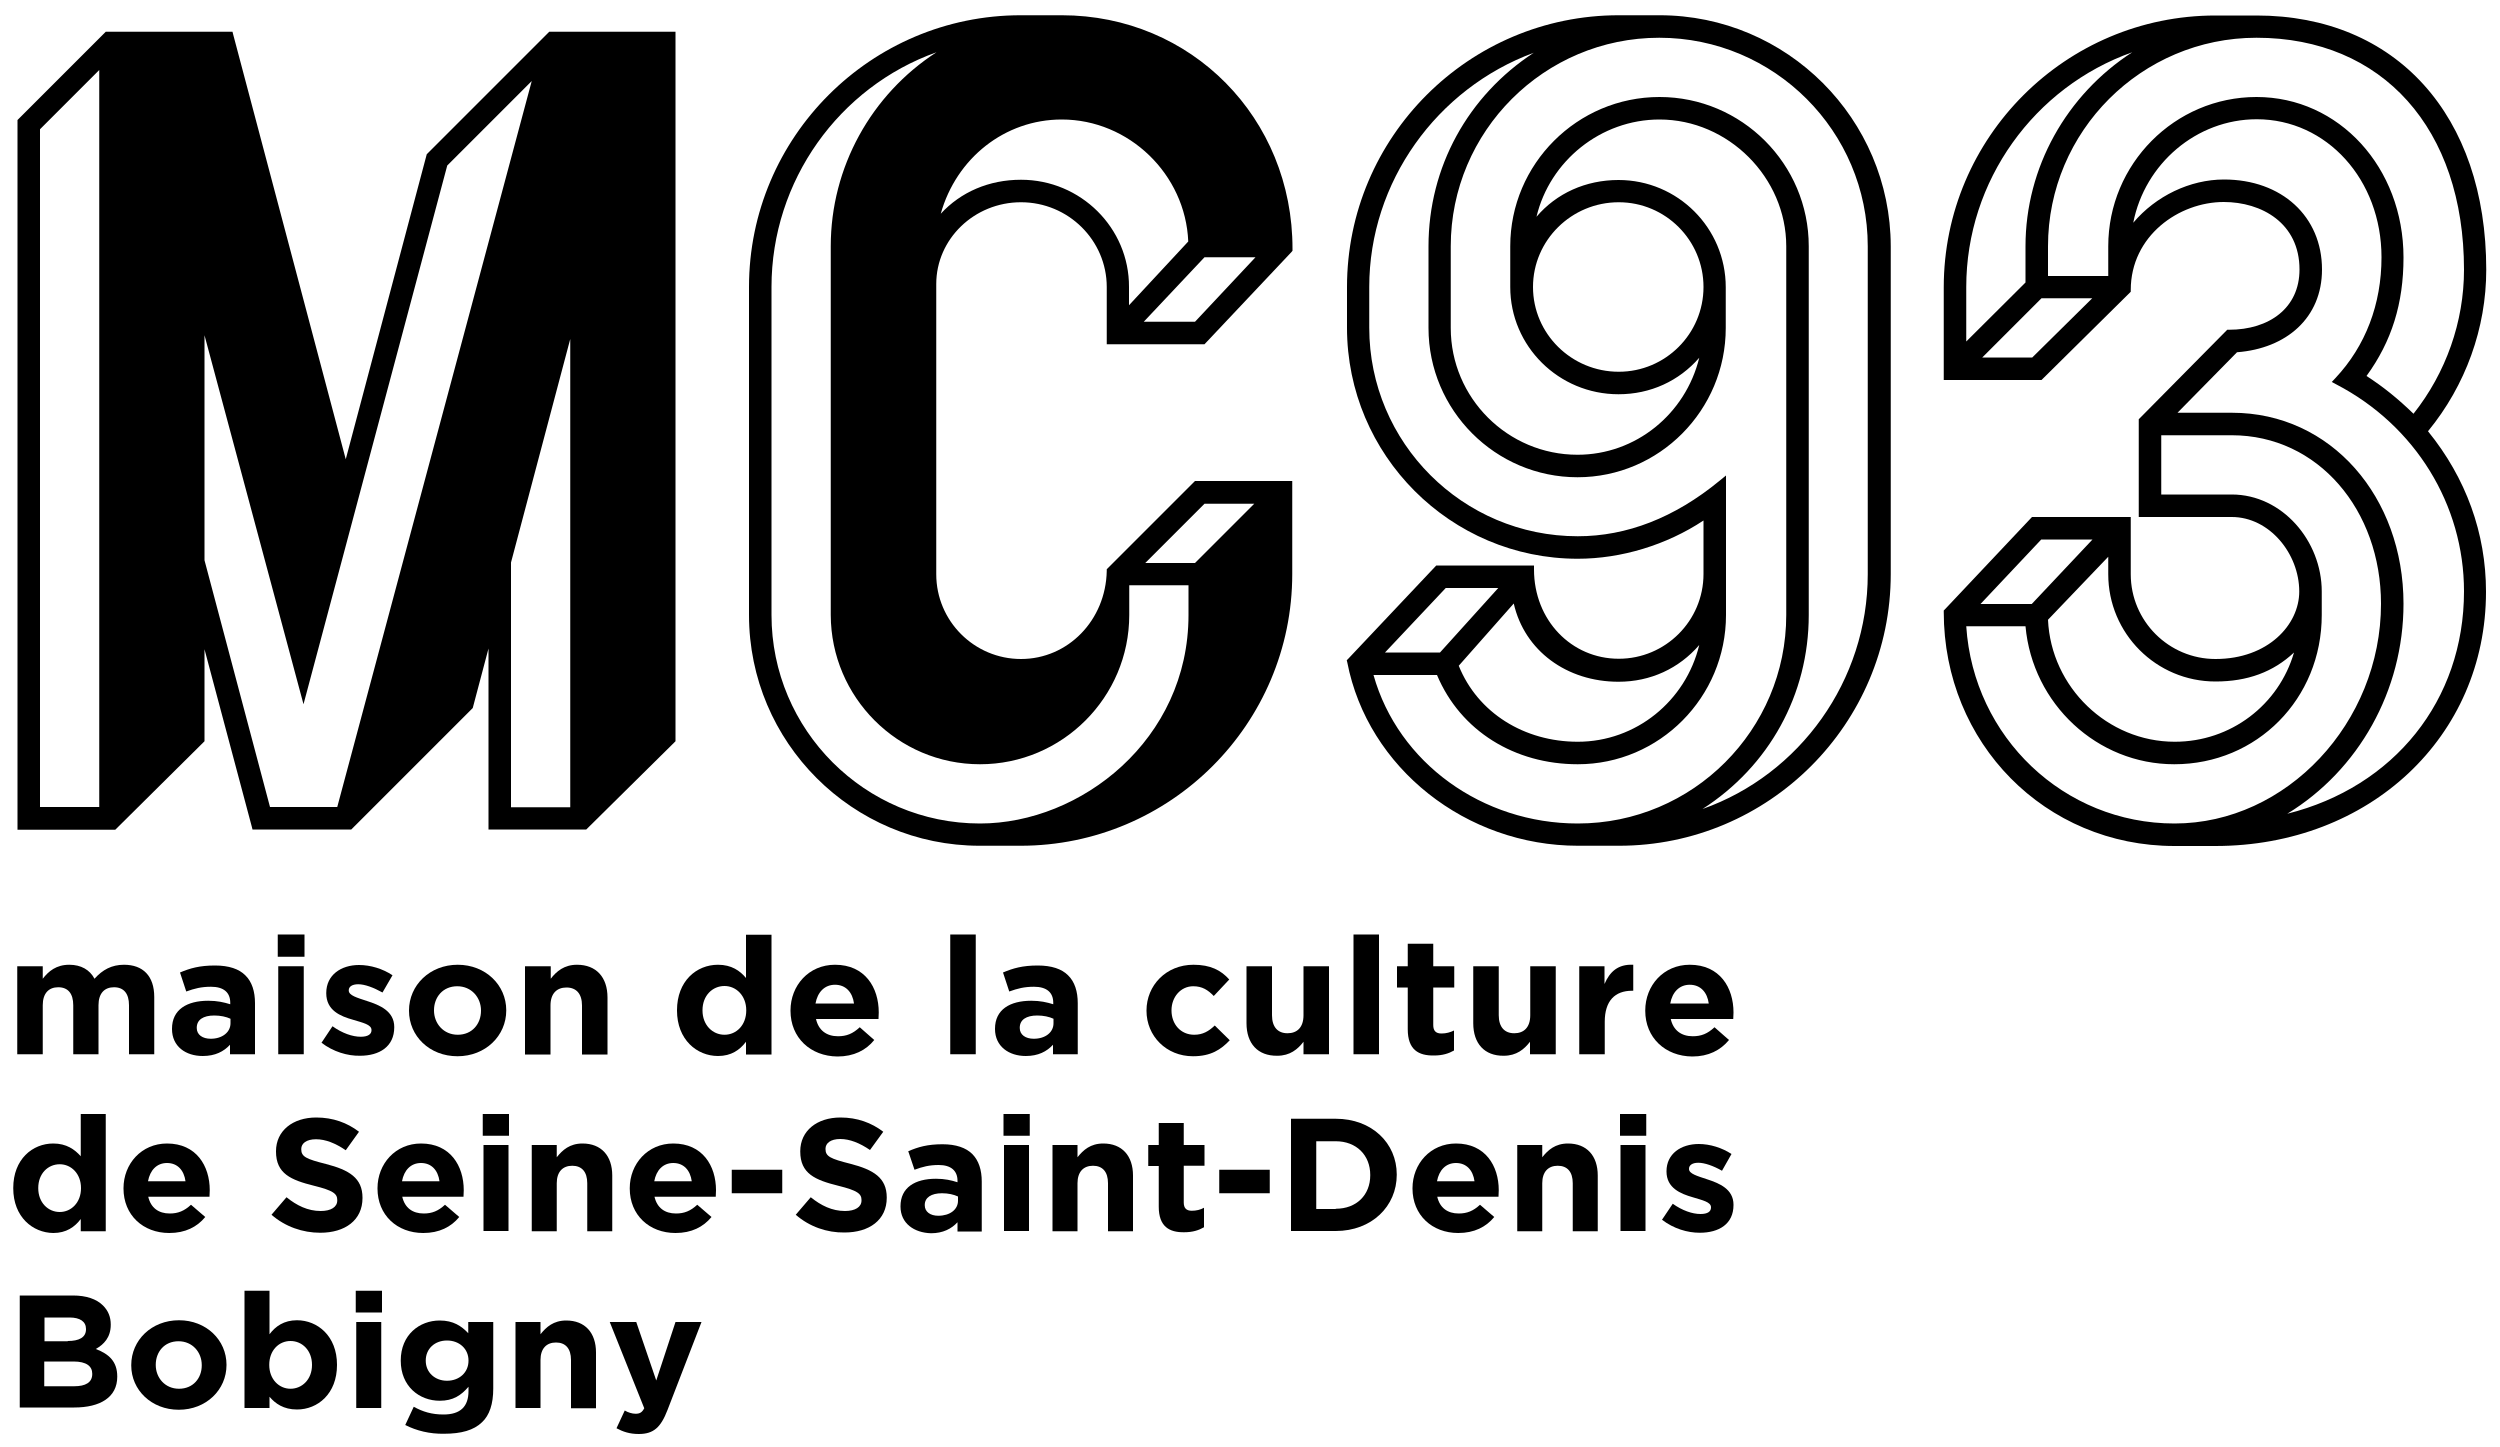 <?xml version="1.0" encoding="utf-8"?>
<!-- Generator: Adobe Illustrator 28.3.0, SVG Export Plug-In . SVG Version: 6.00 Build 0)  -->
<svg version="1.1" id="Calque_1" xmlns="http://www.w3.org/2000/svg" xmlns:xlink="http://www.w3.org/1999/xlink" x="0px" y="0px"
	 viewBox="0 0 1000 578.9" style="enable-background:new 0 0 1000 578.9;" xml:space="preserve">
<g>
	<path d="M171,61.4l-0.3,0.3l-32.4,122l-45-169.8l-0.3-1.2H42.3L7,48v283.9h39.1L81.3,297l0.5-0.5v-36.8l18.9,70.9l0.3,1.2h39.5
		l48.3-48.3l0.3-0.3l6.3-23.8v72.4h39.1l35.2-34.8l0.5-0.5V12.7h-50.5L171,61.4z M108,322.8l-26.2-98.7v-90l39.6,147.6l57.5-215.5
		l33.8-33.8l-77.8,290.4H108z M204.4,322.8V225l23.7-89.4v187.3H204.4z M16,322.8V51.7L39.7,28v294.8H16z"/>
	<path d="M424.7,6.1h-16.4c-59.9,0-108.7,48.7-108.7,108.7V246c0,50.9,41.4,92.3,92.3,92.3h16.3c59.9,0,108.7-48.7,108.7-108.7
		v-37.2H478l-34.8,34.8l-0.5,0.5v0.7c-0.4,19.7-15.5,35.2-34.3,35.2c-18.7,0-33.9-15.2-33.9-33.9V113.6c0-18,15.2-32.7,33.9-32.7
		c18.9,0,34.3,15.2,34.3,33.9v22.9h39.1l34.8-36.9l0.4-0.5v-0.7C517.1,47.2,476.5,6.1,424.7,6.1z M457.5,128.7l24.3-25.8h20.4
		L478,128.7H457.5z M392,305.7c32.9,0,59.7-26.8,59.7-59.7v-11.9h23.7V246c0,49.9-43.1,83.4-83.4,83.4c-46,0-83.4-37.4-83.4-83.4
		V114.8c0-42.5,27-80,66-93.9c-26.1,16.9-42.3,46-42.3,77.6V246C332.4,278.9,359.1,305.7,392,305.7z M408.4,71.9
		c-12.8,0-24.1,4.9-32.1,13.6c6.2-22.2,25.6-37.7,48.4-37.7c26.9,0,49.5,21.9,50.6,48.8l-23.7,25.5v-7.3
		C451.7,91.2,432.3,71.9,408.4,71.9z M501.7,201.5L478,225.2h-19.9l23.7-23.7H501.7z"/>
	<path d="M663.8,6.1h-16.3c-59.9,0-108.7,48.7-108.7,108.7v16.3c0,50.9,41.4,92.4,92.3,92.4c17.4,0,35.5-5.5,50.3-15.3v21.4
		c0,18.7-15.2,33.9-33.9,33.9c-18.9,0-33.9-15.4-33.9-35.7v-1.6h-39.1l-35.2,37.3l-0.6,0.6l0.2,0.8c8.2,42.4,47.7,73.4,92.3,73.4
		h16.4c59.9,0,108.7-48.7,108.7-108.7V98.5C756.2,47.6,714.8,6.1,663.8,6.1z M599.3,235.2L576,261H554l24.3-25.8H599.3z
		 M631.1,296.7c-21.3,0-40-11.5-47.6-30.4l22-24.9c4.3,18.9,21.2,31.3,41.9,31.3c12.8,0,24.2-5.3,32.3-14.7
		C674.3,280.4,654.4,296.7,631.1,296.7z M690.4,246v-55.8l-2.7,2.2c-17.9,14.7-37,22.1-56.6,22.1c-46,0-83.4-37.4-83.4-83.4v-16.3
		c0-42,27-79.4,65.8-93.7c-26.3,17.2-42.1,45.7-42.1,77.4v32.7c0,32.9,26.8,59.7,59.6,59.7c32.7,0,59.3-26.8,59.3-59.7v-16.3
		c0-23.7-19.2-42.9-42.9-42.9c-13.1,0-24.8,5.3-32.8,14.7c5.3-22.3,25.7-38.9,49.2-38.9c27.5,0,50.7,23.2,50.7,50.7V246
		c0,46-37.4,83.4-83.4,83.4c-38.1,0-71.8-24.2-81.7-59.4h25.4c9.4,22.4,31.1,35.7,56.3,35.7C663.8,305.7,690.4,278.9,690.4,246z
		 M681.4,114.8c0,18.7-15.2,33.9-33.9,33.9c-18.9,0-34.3-15.2-34.3-33.9c0-18.7,15.4-33.9,34.3-33.9
		C666.2,80.9,681.4,96.1,681.4,114.8z M723.5,246V98.5c0-32.9-26.8-59.7-59.7-59.7c-32.9,0-59.7,26.8-59.7,59.7v16.3
		c0,23.7,19.4,42.9,43.3,42.9c12.8,0,24.2-5.3,32.3-14.6c-5.5,22.5-25.4,38.8-48.7,38.8c-27.9,0-50.7-22.7-50.7-50.7V98.5
		c0-46,37.4-83.4,83.4-83.4c46,0,83.4,37.4,83.4,83.4v131.2c0,42.5-27.1,80.1-66.1,93.9C707.6,306.5,723.5,277.9,723.5,246z"/>
	<path d="M994.5,107.9c0-61.8-36.1-101.7-91.9-101.7h-16.4c-59.9,0-108.7,48.7-108.7,108.7V152h39.1l35.2-34.8l0.5-0.5v-0.7
		c0-21.7,19.3-35.2,37.2-35.2c15.1,0,30.3,8.4,30.3,27c0,15.4-12.1,24.1-28.2,24.1h-0.7L856,167.2l-0.5,0.5v39.1h37.2
		c15.1,0,27,14.7,27,29.8c0,13.3-12.5,27-33.5,27c-18.7,0-33.9-15.2-33.9-33.9v-22.9h-39.5L778,243.7l-0.5,0.5v0.6
		c0,52.5,40.6,93.6,92.3,93.6h16.3c61.7,0,108.3-43.7,108.3-101.7c0-23.4-8-45.5-23.2-64.2C986.3,154.1,994.5,131.2,994.5,107.9z
		 M786.5,136.6v-21.8c0-42.5,27.2-80,66.4-93.9c-26.3,17-42.7,46.1-42.7,77.6v14.5L786.5,136.6z M792.9,143l23.7-23.7h20.3l-24,23.7
		H792.9z M961.4,241.5c0-42.6-28.9-76.4-68.6-76.4h-21.8l23.8-24.2c19.7-1.5,34-13.7,34-33.1c0-21.2-16.1-36-39.2-36
		c-13.6,0-27.3,6.6-36.3,17.3c4.6-23.6,25.3-41.4,49.4-41.4c28,0,49.9,24.2,49.9,55.2c0,18.8-6.4,35.5-18.4,48.3l-1.5,1.6l1.9,1
		c31.5,16.4,51,48.1,51,82.7c0,43.7-28,78.3-70.7,89C943.4,308.1,961.4,276.3,961.4,241.5z M946.6,150.4
		c10.1-13.9,14.8-29,14.8-47.4c0-36-25.8-64.2-58.8-64.2c-32.7,0-59.3,26.8-59.3,59.7v11.9h-24.1V98.5c0-46,37.4-83.4,83.4-83.4
		c50.4,0,83,36.4,83,92.8c0,20.8-7.2,41.2-20.2,57.6C959.2,159.5,953.3,154.7,946.6,150.4z M837,215.8l-24.3,25.8h-20.5l24.3-25.8
		H837z M869.9,296.7c-26.9,0-49.5-21.8-50.7-48.8l24.1-25.2v7c0,23.7,19.2,42.9,42.9,42.9c12.8,0,23.1-3.8,31.4-11.6
		C911.5,282,892.3,296.7,869.9,296.7z M928.7,246v-9.4c0-20.2-15.8-38.8-36-38.8h-28.2v-23.7h28.2c34.6,0,59.7,30,59.7,67.4
		c0,47.6-37.8,87.9-82.6,87.9c-44.2,0-80.4-34.5-83.3-78.9h23.7c2.8,31.1,28.7,55.2,59.5,55.2C902.8,305.7,928.7,279.5,928.7,246z"
		/>
</g>
<g>
	<path d="M6.9,386.5h10.2v5c2.3-3,5.4-5.6,10.6-5.6c4.7,0,8.2,2,10.1,5.6c3.2-3.6,6.9-5.6,11.8-5.6c7.6,0,12.1,4.5,12.1,12.9v22.9
		H51.6v-19.6c0-4.7-2.1-7.2-6-7.2c-3.8,0-6.2,2.4-6.2,7.2v19.6H29.3v-19.6c0-4.7-2.1-7.2-6-7.2c-3.8,0-6.2,2.4-6.2,7.2v19.6H6.9
		V386.5z"/>
	<path d="M68.8,411.6v-0.1c0-7.7,6-11.2,14.5-11.2c3.6,0,6.2,0.6,8.8,1.4v-0.6c0-4.1-2.6-6.4-7.7-6.4c-3.9,0-6.6,0.7-9.9,1.9
		l-2.5-7.6c4-1.7,7.8-2.8,14-2.8c5.6,0,9.6,1.4,12.1,3.9c2.7,2.6,3.9,6.5,3.9,11.2v20.4H92v-3.8c-2.5,2.7-5.9,4.5-10.9,4.5
		C74.3,422.4,68.8,418.6,68.8,411.6z M92.2,409.3v-1.8c-1.7-0.8-4-1.3-6.5-1.3c-4.4,0-7,1.7-7,4.9v0.1c0,2.7,2.3,4.3,5.6,4.3
		C88.9,415.5,92.2,412.9,92.2,409.3z"/>
	<path d="M111.1,373.8h10.7v8.9h-10.7V373.8z M111.3,386.5h10.2v35.2h-10.2V386.5z"/>
	<path d="M128.6,417.1l4.4-6.6c3.9,2.8,8,4.2,11.3,4.2c3,0,4.3-1.1,4.3-2.6v-0.1c0-2.2-3.5-2.9-7.4-4.1c-5-1.4-10.7-3.7-10.7-10.6
		v-0.1c0-7.2,5.9-11.2,13.1-11.2c4.6,0,9.5,1.5,13.4,4.1L153,397c-3.6-2-7.1-3.3-9.7-3.3c-2.5,0-3.8,1-3.8,2.4v0.1
		c0,2,3.4,2.9,7.3,4.2c5,1.6,10.9,4,10.9,10.4v0.1c0,7.8-6,11.4-13.7,11.4C139,422.4,133.3,420.7,128.6,417.1z"/>
	<path d="M163.6,404.3v-0.1c0-10.1,8.3-18.3,19.5-18.3c11.1,0,19.4,8.1,19.4,18.2v0.1c0,10.1-8.3,18.3-19.5,18.3
		C171.8,422.5,163.6,414.4,163.6,404.3z M192.4,404.3v-0.1c0-5.2-3.8-9.7-9.5-9.7c-5.8,0-9.3,4.4-9.3,9.6v0.1c0,5.2,3.8,9.7,9.5,9.7
		C188.9,413.9,192.4,409.5,192.4,404.3z"/>
	<path d="M210.1,386.5h10.2v5c2.3-3,5.4-5.6,10.5-5.6c7.7,0,12.2,5,12.2,13.1v22.8h-10.2v-19.6c0-4.7-2.3-7.2-6.2-7.2
		s-6.4,2.4-6.4,7.2v19.6h-10.2V386.5z"/>
	<path d="M270.8,404.2v-0.1c0-11.7,7.8-18.2,16.4-18.2c5.4,0,8.8,2.4,11.2,5.3v-17.3h10.2v47.9h-10.2v-5.1
		c-2.5,3.3-5.9,5.7-11.2,5.7C278.8,422.4,270.8,415.9,270.8,404.2z M298.5,404.2v-0.1c0-5.8-4-9.7-8.7-9.7c-4.8,0-8.8,3.8-8.8,9.7
		v0.1c0,5.8,4,9.7,8.8,9.7C294.6,413.9,298.5,410,298.5,404.2z"/>
	<path d="M316.2,404.3v-0.1c0-10,7.3-18.3,17.8-18.3c12,0,17.5,9.1,17.5,19.1c0,0.8-0.1,1.7-0.1,2.6h-25c1,4.5,4.2,6.9,8.8,6.9
		c3.4,0,5.9-1,8.7-3.6l5.8,5.1c-3.3,4.1-8.2,6.6-14.7,6.6C324.2,422.5,316.2,415.1,316.2,404.3z M341.6,401.4
		c-0.6-4.5-3.3-7.5-7.6-7.5c-4.2,0-7,3-7.8,7.5H341.6z"/>
	<path d="M380.1,373.8h10.2v47.9h-10.2V373.8z"/>
	<path d="M398,411.6v-0.1c0-7.7,6-11.2,14.5-11.2c3.6,0,6.2,0.6,8.8,1.4v-0.6c0-4.1-2.6-6.4-7.7-6.4c-3.9,0-6.6,0.7-9.9,1.9
		l-2.5-7.6c4-1.7,7.8-2.8,13.9-2.8c5.6,0,9.6,1.4,12.1,3.9c2.7,2.6,3.9,6.5,3.9,11.2v20.4h-9.9v-3.8c-2.5,2.7-5.9,4.5-10.9,4.5
		C403.6,422.4,398,418.6,398,411.6z M421.4,409.3v-1.8c-1.7-0.8-4-1.3-6.5-1.3c-4.4,0-7,1.7-7,4.9v0.1c0,2.7,2.3,4.3,5.6,4.3
		C418.2,415.5,421.4,412.9,421.4,409.3z"/>
	<path d="M458.6,404.3v-0.1c0-10,7.8-18.3,18.8-18.3c6.8,0,11,2.2,14.3,5.9l-6.2,6.6c-2.3-2.4-4.6-3.9-8.2-3.9
		c-5.1,0-8.7,4.4-8.7,9.6v0.1c0,5.4,3.6,9.7,9.1,9.7c3.4,0,5.8-1.4,8.2-3.7l6,5.9c-3.5,3.7-7.5,6.4-14.7,6.4
		C466.5,422.5,458.6,414.4,458.6,404.3z"/>
	<path d="M498.6,409.3v-22.8h10.2v19.6c0,4.7,2.3,7.2,6.2,7.2c3.9,0,6.4-2.4,6.4-7.2v-19.6h10.2v35.2h-10.2v-5
		c-2.3,3-5.4,5.6-10.5,5.6C503.1,422.4,498.6,417.4,498.6,409.3z"/>
	<path d="M541.4,373.8h10.2v47.9h-10.2V373.8z"/>
	<path d="M563.1,411.7v-16.7h-4.3v-8.5h4.3v-9h10.2v9h8.4v8.5h-8.4v15c0,2.3,1,3.4,3.3,3.4c1.9,0,3.6-0.5,5-1.2v8
		c-2.1,1.2-4.6,2-8,2C567.4,422.3,563.1,419.9,563.1,411.7z"/>
	<path d="M589.3,409.3v-22.8h10.2v19.6c0,4.7,2.3,7.2,6.2,7.2c3.9,0,6.4-2.4,6.4-7.2v-19.6h10.2v35.2H612v-5
		c-2.3,3-5.4,5.6-10.5,5.6C593.8,422.4,589.3,417.4,589.3,409.3z"/>
	<path d="M631.6,386.5h10.2v7.1c2.1-4.9,5.4-8,11.5-7.7v10.4h-0.5c-6.8,0-10.9,4-10.9,12.4v13h-10.2V386.5z"/>
	<path d="M658.1,404.3v-0.1c0-10,7.3-18.3,17.8-18.3c12,0,17.5,9.1,17.5,19.1c0,0.8-0.1,1.7-0.1,2.6h-25c1,4.5,4.2,6.9,8.8,6.9
		c3.4,0,5.9-1,8.7-3.6l5.8,5.1c-3.4,4.1-8.2,6.6-14.7,6.6C666.1,422.5,658.1,415.1,658.1,404.3z M683.5,401.4
		c-0.6-4.5-3.3-7.5-7.6-7.5c-4.2,0-7,3-7.8,7.5H683.5z"/>
	<path d="M5.3,475.3v-0.1c0-11.5,7.7-17.8,16-17.8c5.3,0,8.6,2.4,11,5.1v-16.9h10v46.9h-10v-4.9c-2.4,3.2-5.8,5.6-11,5.6
		C13.1,493.1,5.3,486.8,5.3,475.3z M32.4,475.3v-0.1c0-5.7-3.9-9.5-8.5-9.5c-4.7,0-8.6,3.7-8.6,9.5v0.1c0,5.7,3.9,9.5,8.6,9.5
		C28.5,484.8,32.4,481,32.4,475.3z"/>
	<path d="M49.4,475.4v-0.1c0-9.8,7.2-17.9,17.4-17.9c11.7,0,17.1,8.9,17.1,18.7c0,0.8-0.1,1.7-0.1,2.6H59.3c1,4.4,4.1,6.7,8.6,6.7
		c3.3,0,5.8-1,8.5-3.5l5.7,4.9c-3.3,4-8,6.4-14.4,6.4C57.2,493.2,49.4,486,49.4,475.4z M74.2,472.5c-0.6-4.4-3.2-7.3-7.4-7.3
		c-4.1,0-6.8,2.9-7.6,7.3H74.2z"/>
	<path d="M108.6,485.9l6-7c4.1,3.3,8.5,5.5,13.7,5.5c4.1,0,6.6-1.6,6.6-4.2V480c0-2.5-1.6-3.8-9.3-5.7c-9.2-2.3-15.2-4.8-15.2-13.7
		v-0.1c0-8.2,6.7-13.5,16.1-13.5c6.7,0,12.4,2.1,17.1,5.7l-5.3,7.4c-4.1-2.8-8.1-4.4-11.9-4.4c-3.9,0-5.9,1.7-5.9,3.9v0.1
		c0,3,2,3.9,9.9,5.9c9.3,2.4,14.6,5.6,14.6,13.5v0.1c0,8.9-7,13.9-16.9,13.9C121.1,493.1,114.1,490.7,108.6,485.9z"/>
	<path d="M151,475.4v-0.1c0-9.8,7.2-17.9,17.4-17.9c11.7,0,17.1,8.9,17.1,18.7c0,0.8-0.1,1.7-0.1,2.6h-24.5c1,4.4,4.1,6.7,8.6,6.7
		c3.3,0,5.8-1,8.5-3.5l5.7,4.9c-3.3,4-8,6.4-14.4,6.4C158.8,493.2,151,486,151,475.4z M175.8,472.5c-0.6-4.4-3.2-7.3-7.4-7.3
		c-4.1,0-6.8,2.9-7.6,7.3H175.8z"/>
	<path d="M193.1,445.6h10.5v8.7h-10.5V445.6z M193.4,458h10v34.4h-10V458z"/>
	<path d="M212.7,458h10v4.9c2.3-2.9,5.2-5.5,10.3-5.5c7.5,0,11.9,4.9,11.9,12.8v22.3h-10v-19.2c0-4.6-2.2-7-6-7
		c-3.8,0-6.2,2.4-6.2,7v19.2h-10V458z"/>
	<path d="M251.9,475.4v-0.1c0-9.8,7.2-17.9,17.4-17.9c11.7,0,17.1,8.9,17.1,18.7c0,0.8-0.1,1.7-0.1,2.6h-24.5c1,4.4,4.1,6.7,8.6,6.7
		c3.3,0,5.8-1,8.5-3.5l5.7,4.9c-3.3,4-8,6.4-14.4,6.4C259.7,493.2,251.9,486,251.9,475.4z M276.7,472.5c-0.6-4.4-3.2-7.3-7.4-7.3
		c-4.1,0-6.8,2.9-7.6,7.3H276.7z"/>
	<path d="M292.7,467.9h20.2v9.4h-20.2V467.9z"/>
	<path d="M318.3,485.9l6-7c4.1,3.3,8.5,5.5,13.7,5.5c4.1,0,6.6-1.6,6.6-4.2V480c0-2.5-1.6-3.8-9.3-5.7c-9.2-2.3-15.2-4.8-15.2-13.7
		v-0.1c0-8.2,6.7-13.5,16.1-13.5c6.7,0,12.4,2.1,17.1,5.7L348,460c-4.1-2.8-8.1-4.4-11.9-4.4c-3.9,0-5.9,1.7-5.9,3.9v0.1
		c0,3,2,3.9,9.9,5.9c9.3,2.4,14.6,5.6,14.6,13.5v0.1c0,8.9-7,13.9-16.9,13.9C330.8,493.1,323.8,490.7,318.3,485.9z"/>
	<path d="M360.2,482.6v-0.1c0-7.5,5.8-11,14.2-11c3.5,0,6.1,0.6,8.6,1.4v-0.6c0-4-2.6-6.3-7.5-6.3c-3.8,0-6.5,0.7-9.7,1.9l-2.5-7.4
		c3.9-1.7,7.7-2.8,13.7-2.8c5.4,0,9.4,1.4,11.9,3.9c2.6,2.6,3.8,6.4,3.8,11v20H383v-3.7c-2.4,2.6-5.8,4.4-10.6,4.4
		C365.7,493.1,360.2,489.4,360.2,482.6z M383.2,480.3v-1.7c-1.7-0.8-3.9-1.3-6.4-1.3c-4.3,0-6.9,1.7-6.9,4.7v0.1
		c0,2.6,2.2,4.2,5.4,4.2C380,486.3,383.2,483.8,383.2,480.3z"/>
	<path d="M401.4,445.6h10.5v8.7h-10.5V445.6z M401.6,458h10v34.4h-10V458z"/>
	<path d="M421,458h10v4.9c2.3-2.9,5.2-5.5,10.3-5.5c7.5,0,11.9,4.9,11.9,12.8v22.3h-10v-19.2c0-4.6-2.2-7-6-7c-3.8,0-6.2,2.4-6.2,7
		v19.2h-10V458z"/>
	<path d="M463.5,482.7v-16.3h-4.2V458h4.2v-8.8h10v8.8h8.3v8.3h-8.3v14.7c0,2.2,1,3.3,3.2,3.3c1.8,0,3.5-0.4,4.9-1.2v7.8
		c-2.1,1.2-4.5,2-7.9,2C467.7,493,463.5,490.6,463.5,482.7z"/>
	<path d="M487.7,467.9h20.2v9.4h-20.2V467.9z"/>
	<path d="M516.4,447.5h17.9c14.4,0,24.4,9.7,24.4,22.3v0.1c0,12.6-10,22.5-24.4,22.5h-17.9V447.5z M534.3,483.5
		c8.3,0,13.8-5.5,13.8-13.4V470c0-8-5.6-13.5-13.8-13.5h-7.8v27.1H534.3z"/>
	<path d="M565,475.4v-0.1c0-9.8,7.2-17.9,17.4-17.9c11.7,0,17.1,8.9,17.1,18.7c0,0.8-0.1,1.7-0.1,2.6h-24.5c1,4.4,4.1,6.7,8.6,6.7
		c3.3,0,5.8-1,8.5-3.5l5.7,4.9c-3.3,4-8,6.4-14.4,6.4C572.8,493.2,565,486,565,475.4z M589.8,472.5c-0.6-4.4-3.2-7.3-7.4-7.3
		c-4.1,0-6.8,2.9-7.6,7.3H589.8z"/>
	<path d="M606.9,458h10v4.9c2.3-2.9,5.2-5.5,10.3-5.5c7.5,0,11.9,4.9,11.9,12.8v22.3h-10v-19.2c0-4.6-2.2-7-6-7
		c-3.8,0-6.2,2.4-6.2,7v19.2h-10V458z"/>
	<path d="M648,445.6h10.5v8.7H648V445.6z M648.2,458h10v34.4h-10V458z"/>
	<path d="M664.8,487.9l4.3-6.4c3.8,2.7,7.8,4.1,11.1,4.1c2.9,0,4.2-1,4.2-2.6v-0.1c0-2.1-3.4-2.8-7.3-4c-4.9-1.4-10.5-3.7-10.5-10.3
		v-0.1c0-7,5.8-10.9,12.9-10.9c4.5,0,9.3,1.5,13.1,4l-3.8,6.7c-3.5-2-7-3.2-9.5-3.2c-2.4,0-3.7,1-3.7,2.4v0.1c0,1.9,3.3,2.8,7.2,4.1
		c4.9,1.6,10.6,3.9,10.6,10.2v0.1c0,7.6-5.8,11.1-13.5,11.1C675,493.1,669.5,491.5,664.8,487.9z"/>
	<path d="M7.9,518.2h21.3c5.3,0,9.4,1.4,12,4c2.1,2.1,3.1,4.6,3.1,7.6v0.1c0,5.1-2.8,7.9-6,9.7c5.3,2,8.6,5,8.6,11v0.1
		c0,8.2-6.8,12.3-17.2,12.3H7.9V518.2z M27.1,536.4c4.5,0,7.3-1.4,7.3-4.7v-0.1c0-3-2.4-4.6-6.6-4.6h-10v9.5H27.1z M29.7,554.5
		c4.5,0,7.2-1.5,7.2-4.9v-0.1c0-3-2.3-4.9-7.5-4.9H17.7v9.9H29.7z"/>
	<path d="M52.5,546.2V546c0-9.9,8.1-17.9,19.1-17.9c10.9,0,19,7.9,19,17.8v0.1c0,9.9-8.1,17.9-19.1,17.9
		C60.6,563.9,52.5,556,52.5,546.2z M80.7,546.2V546c0-5.1-3.7-9.5-9.3-9.5c-5.7,0-9.1,4.3-9.1,9.4v0.1c0,5.1,3.7,9.5,9.3,9.5
		C77.3,555.5,80.7,551.2,80.7,546.2z"/>
	<path d="M107.8,558.7v4.5h-10v-46.9h10v17.4c2.4-3.2,5.8-5.6,11-5.6c8.2,0,16,6.3,16,17.8v0.1c0,11.5-7.7,17.8-16,17.8
		C113.4,563.8,110.1,561.4,107.8,558.7z M124.8,546v-0.1c0-5.7-3.9-9.5-8.6-9.5c-4.7,0-8.5,3.8-8.5,9.5v0.1c0,5.7,3.9,9.5,8.5,9.5
		C120.8,555.5,124.8,551.8,124.8,546z"/>
	<path d="M142.3,516.3h10.5v8.7h-10.5V516.3z M142.5,528.8h10v34.4h-10V528.8z"/>
	<path d="M162.1,570l3.4-7.3c3.6,2,7.2,3.1,11.9,3.1c6.8,0,10-3.2,10-9.4v-1.7c-3,3.5-6.2,5.6-11.5,5.6c-8.2,0-15.6-5.8-15.6-16
		v-0.1c0-10.3,7.5-16,15.6-16c5.4,0,8.7,2.2,11.4,5.1v-4.5h10v26.6c0,6.2-1.5,10.7-4.5,13.5c-3.3,3.2-8.3,4.6-15.2,4.6
		C171.9,573.6,166.6,572.3,162.1,570z M187.4,544.3v-0.1c0-4.7-3.7-8-8.6-8c-4.9,0-8.5,3.3-8.5,8v0.1c0,4.7,3.7,8,8.5,8
		C183.7,552.3,187.4,549,187.4,544.3z"/>
	<path d="M206.2,528.8h10v4.9c2.3-2.9,5.2-5.5,10.3-5.5c7.5,0,11.9,4.9,11.9,12.8v22.3h-10V544c0-4.6-2.2-7-6-7
		c-3.8,0-6.2,2.4-6.2,7v19.2h-10V528.8z"/>
	<path d="M246.6,571.3l3.3-7.1c1.3,0.8,3,1.3,4.3,1.3c1.7,0,2.6-0.5,3.5-2.2l-13.8-34.5h10.6l8,23.4l7.7-23.4h10.4L267,564
		c-2.7,7-5.6,9.6-11.5,9.6C251.9,573.6,249.2,572.7,246.6,571.3z"/>
</g>
</svg>
